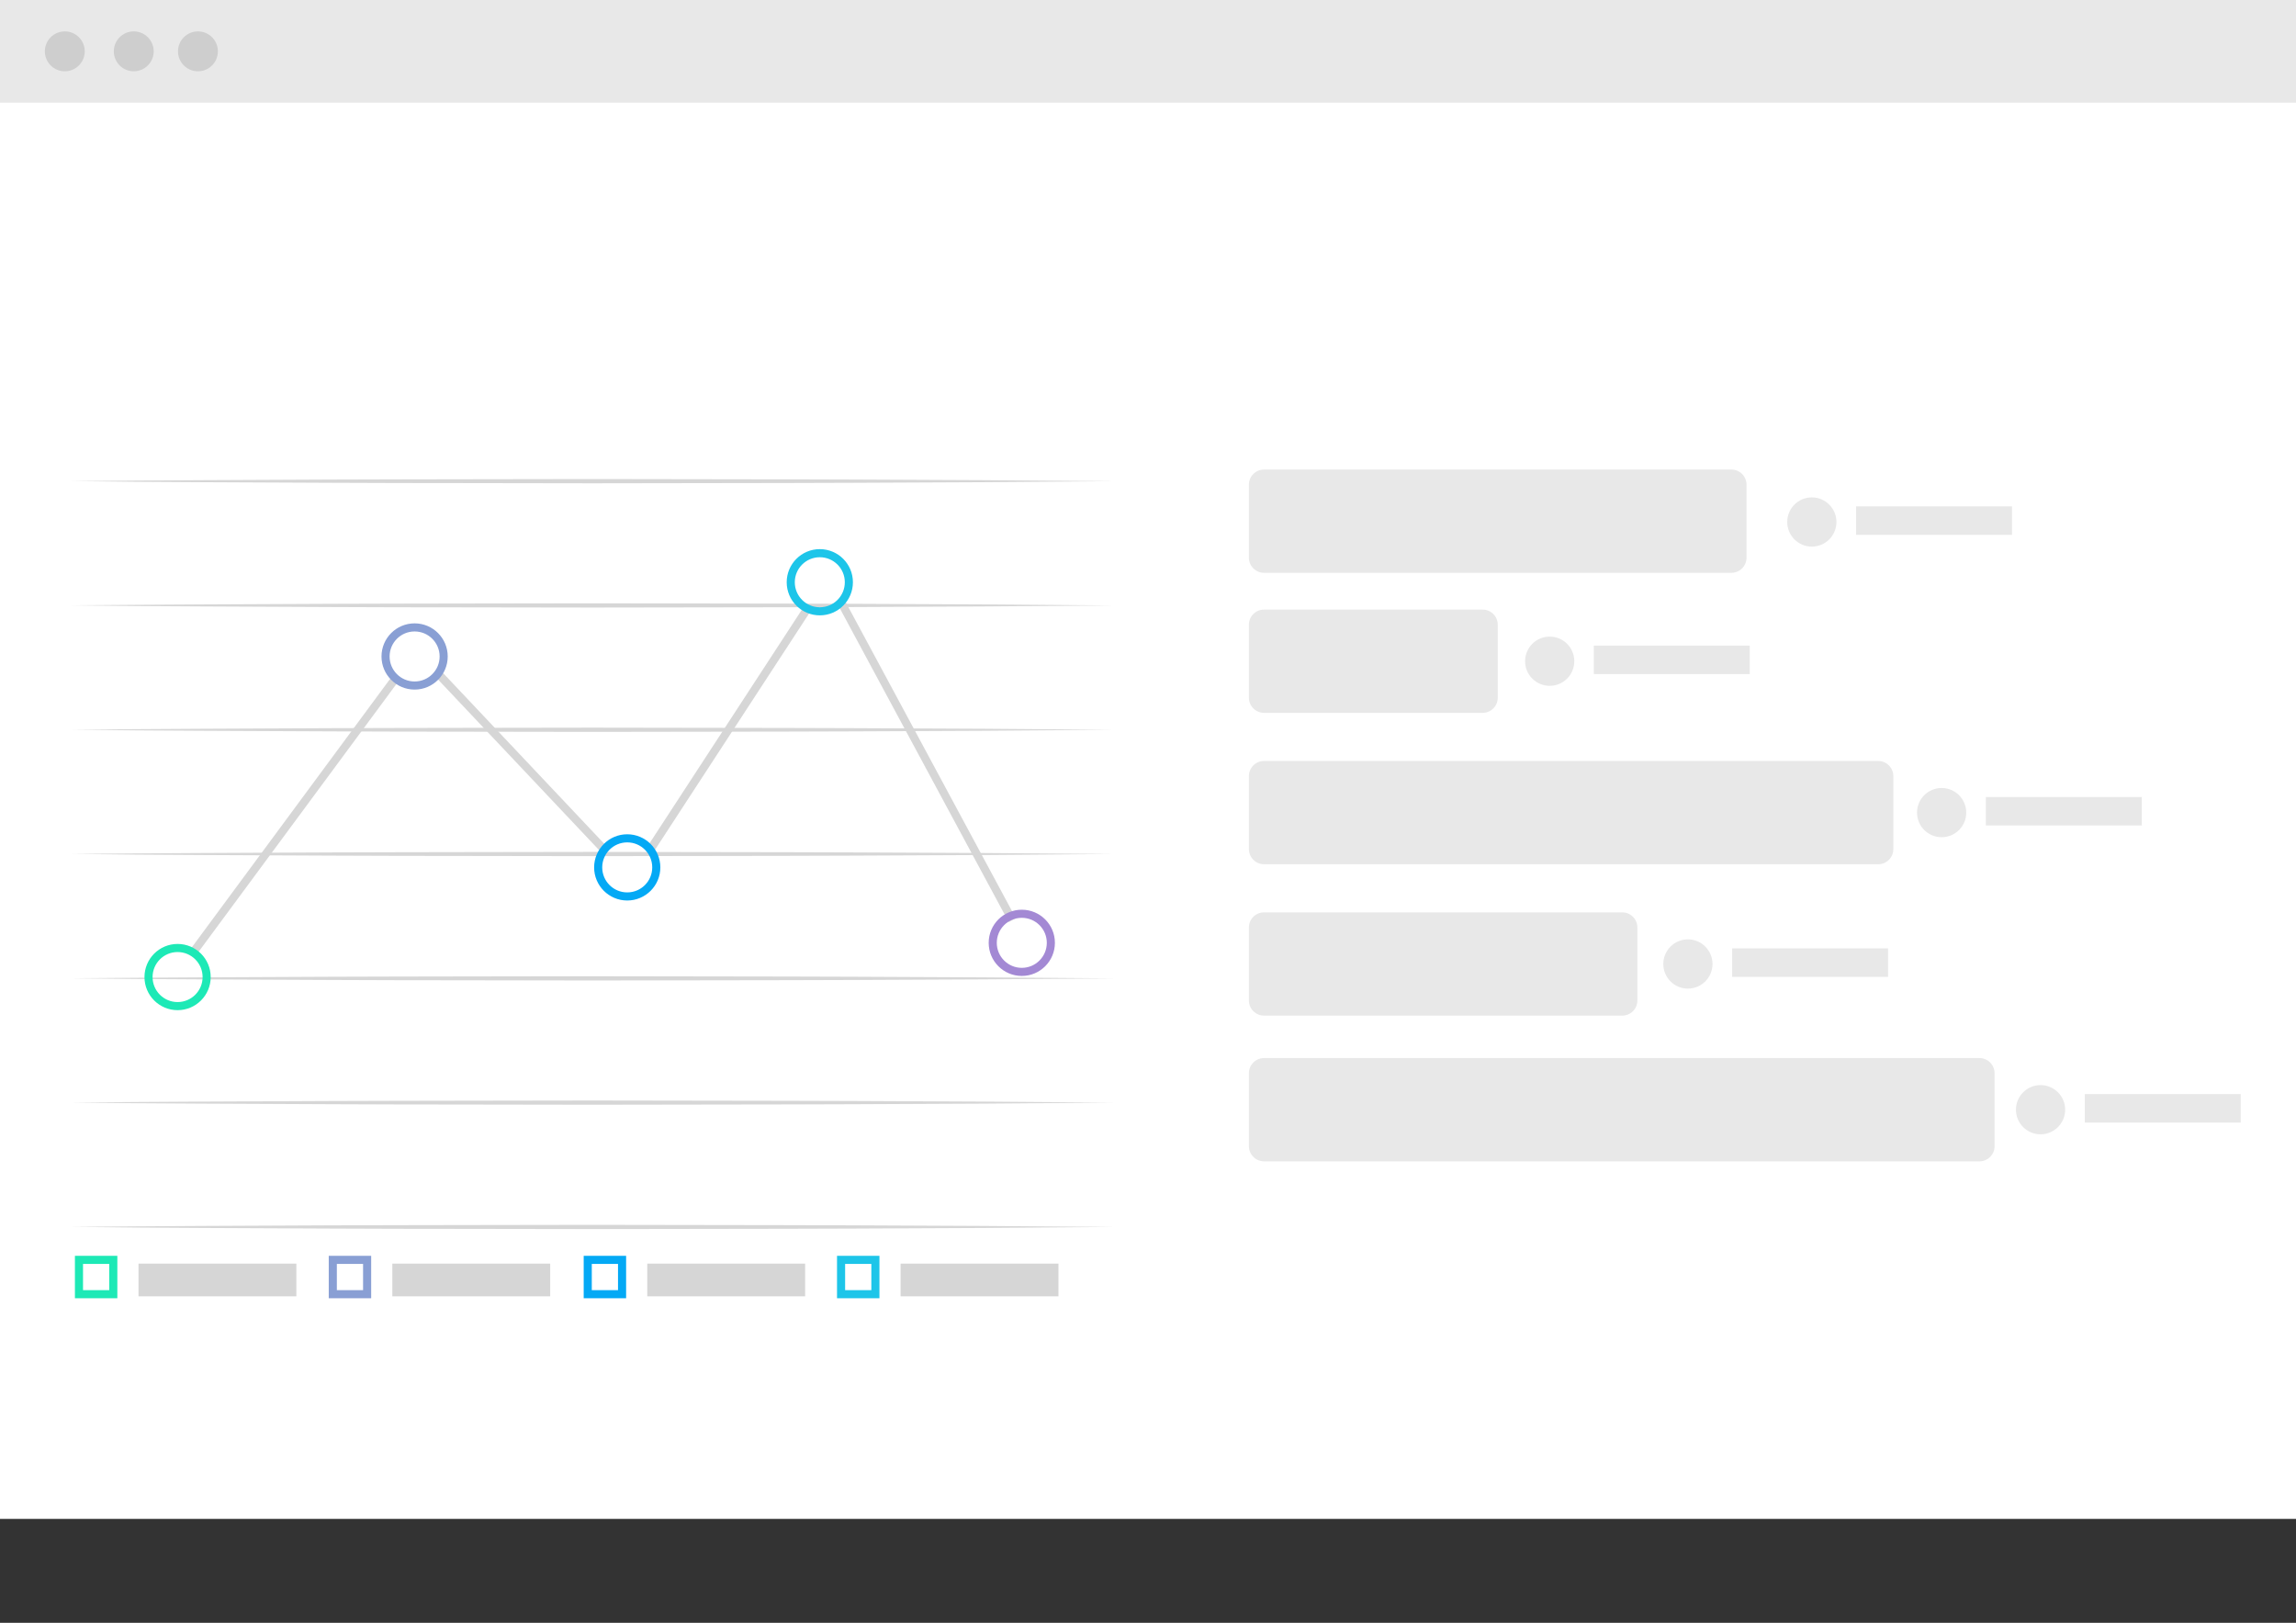<?xml version="1.0" encoding="utf-8"?>
<!-- Generator: Adobe Illustrator 21.0.0, SVG Export Plug-In . SVG Version: 6.00 Build 0)  -->
<svg version="1.1" id="Layer_1" xmlns="http://www.w3.org/2000/svg" xmlns:xlink="http://www.w3.org/1999/xlink" x="0px" y="0px"
	 viewBox="0 0 2267.7 1602.6" style="enable-background:new 0 0 2267.7 1602.6;" xml:space="preserve">
<rect x="0" y="0" width="2267.7" height="1602.6" fill="#333333" stroke="none"/>
<style type="text/css">
	.st0{fill:#FFFFFF;}
	.st1{fill:#E8E8E8;}
	.st2{fill:#CECECE;}
	.st3{fill:none;stroke:#D6D6D6;stroke-width:8;stroke-miterlimit:10;}
	.st4{fill:#D6D6D6;}
	.st5{fill:none;stroke:#1DE9B6;stroke-width:8;stroke-miterlimit:10;}
	.st6{fill:none;stroke:#899FD4;stroke-width:8;stroke-miterlimit:10;}
	.st7{fill:none;stroke:#04A9F5;stroke-width:8;stroke-miterlimit:10;}
	.st8{fill:none;stroke:#A389D4;stroke-width:8;stroke-miterlimit:10;}
	.st9{fill:none;stroke:#1DC5E9;stroke-width:8;stroke-miterlimit:10;}
	.st10{fill:#D6D6D6;stroke:#D6D6D6;stroke-width:4;stroke-linecap:round;stroke-miterlimit:10;}
</style>
<rect class="st0" width="2267.7" height="1500"/>
<g>
	<rect class="st1" width="2267.7" height="101.4"/>
	<circle class="st2" cx="64" cy="50.7" r="19.7"/>
	<circle class="st2" cx="132.1" cy="50.7" r="19.7"/>
	<circle class="st2" cx="195.5" cy="50.7" r="19.7"/>
</g>
<line class="st3" x1="190.7" y1="940.6" x2="390.6" y2="670"/>
<line class="st3" x1="432.7" y1="665.3" x2="596.8" y2="839.1"/>
<line class="st3" x1="642.2" y1="839.1" x2="797.5" y2="601"/>
<path class="st1" d="M1233.5,550.7v-72c0-8.3,6.7-15,15-15h461.5c8.3,0,15,6.7,15,15v72c0,8.3-6.7,15-15,15h-461.5
	C1240.3,565.7,1233.5,559,1233.5,550.7z"/>
<path class="st1" d="M1233.5,689v-72c0-8.3,6.7-15,15-15h215.8c8.3,0,15,6.7,15,15v72c0,8.3-6.7,15-15,15h-215.8
	C1240.3,704,1233.5,697.3,1233.5,689z"/>
<path class="st1" d="M1233.5,838.5v-72c0-8.3,6.7-15,15-15h606.5c8.3,0,15,6.7,15,15v72c0,8.3-6.7,15-15,15h-606.5
	C1240.3,853.5,1233.5,846.8,1233.5,838.5z"/>
<path class="st1" d="M1233.5,988v-72c0-8.3,6.7-15,15-15h353.7c8.3,0,15,6.7,15,15v72c0,8.3-6.7,15-15,15h-353.7
	C1240.3,1003,1233.5,996.3,1233.5,988z"/>
<path class="st1" d="M1233.5,1131.9v-72c0-8.3,6.7-15,15-15H1955c8.3,0,15,6.7,15,15v72c0,8.3-6.7,15-15,15h-706.5
	C1240.3,1146.9,1233.5,1140.2,1233.5,1131.9z"/>
<path class="st3" d="M830.7,594.6C887.1,699.3,943.5,804,999.8,908.7"/>
<g>
	<g>
		<path class="st4" d="M70.2,475.1l64.4-0.5l64.4-0.4l128.7-0.6c42.9-0.2,85.8-0.2,128.7-0.3l128.7-0.2l128.7,0.2l64.4,0.1l32.2,0.1
			l32.2,0.1l128.7,0.6l64.4,0.5l64.4,0.5l-64.4,0.5l-64.4,0.5l-128.7,0.6l-32.2,0.1l-32.2,0.1l-64.4,0.1l-128.7,0.2l-128.7-0.2
			c-42.9-0.1-85.8,0-128.7-0.3l-128.7-0.6l-64.4-0.4L70.2,475.1z"/>
	</g>
	<g>
		<path class="st4" d="M70.2,597.8l64.4-0.5l64.4-0.4l128.7-0.6c42.9-0.2,85.8-0.2,128.7-0.3l128.7-0.2l128.7,0.2l64.4,0.1l32.2,0.1
			l32.2,0.1l128.7,0.6l64.4,0.5l64.4,0.5l-64.4,0.5l-64.4,0.5l-128.7,0.6l-32.2,0.1l-32.2,0.1l-64.4,0.1l-128.7,0.2l-128.7-0.2
			c-42.9-0.1-85.8,0-128.7-0.3l-128.7-0.6l-64.4-0.4L70.2,597.8z"/>
	</g>
	<g>
		<path class="st4" d="M70.2,720.6l64.4-0.5l64.4-0.4l128.7-0.6c42.9-0.2,85.8-0.2,128.7-0.3l128.7-0.2l128.7,0.2l64.4,0.1l32.2,0.1
			l32.2,0.1l128.7,0.6l64.4,0.5l64.4,0.5l-64.4,0.5l-64.4,0.5l-128.7,0.6l-32.2,0.1l-32.2,0.1l-64.4,0.1l-128.7,0.2l-128.7-0.2
			c-42.9-0.1-85.8,0-128.7-0.3l-128.7-0.6l-64.4-0.4L70.2,720.6z"/>
	</g>
	<g>
		<path class="st4" d="M70.2,843.3l64.4-0.5l64.4-0.4l128.7-0.6c42.9-0.2,85.8-0.2,128.7-0.3l128.7-0.2l128.7,0.2l64.4,0.1l32.2,0.1
			l32.2,0.1l128.7,0.6l64.4,0.5l64.4,0.5l-64.4,0.5l-64.4,0.5l-128.7,0.6l-32.2,0.1l-32.2,0.1l-64.4,0.1l-128.7,0.2l-128.7-0.2
			c-42.9-0.1-85.8,0-128.7-0.3l-128.7-0.6l-64.4-0.4L70.2,843.3z"/>
	</g>
	<g>
		<path class="st4" d="M70.2,966.1l64.4-0.5l64.4-0.4l128.7-0.6c42.9-0.2,85.8-0.2,128.7-0.3l128.7-0.2l128.7,0.2l64.4,0.1l32.2,0.1
			l32.2,0.1l128.7,0.6l64.4,0.5l64.4,0.5l-64.4,0.5l-64.4,0.5l-128.7,0.6l-32.2,0.1l-32.2,0.1l-64.4,0.1l-128.7,0.2l-128.7-0.2
			c-42.9-0.1-85.8,0-128.7-0.3l-128.7-0.6l-64.4-0.4L70.2,966.1z"/>
	</g>
	<g>
		<path class="st4" d="M70.2,1088.8l64.4-0.5l64.4-0.4l128.7-0.6c42.9-0.2,85.8-0.2,128.7-0.3l128.7-0.2l128.7,0.2l64.4,0.1
			l32.2,0.1l32.2,0.1l128.7,0.6l64.4,0.5l64.4,0.5l-64.4,0.5l-64.4,0.5l-128.7,0.6l-32.2,0.1l-32.2,0.1l-64.4,0.1l-128.7,0.2
			l-128.7-0.2c-42.9-0.1-85.8,0-128.7-0.3l-128.7-0.6l-64.4-0.4L70.2,1088.8z"/>
	</g>
	<g>
		<path class="st4" d="M70.2,1211.6l64.4-0.5l64.4-0.4l128.7-0.6c42.9-0.2,85.8-0.2,128.7-0.3l128.7-0.2l128.7,0.2l64.4,0.1
			l32.2,0.1l32.2,0.1l128.7,0.6l64.4,0.5l64.4,0.5l-64.4,0.5l-64.4,0.5l-128.7,0.6l-32.2,0.1l-32.2,0.1l-64.4,0.1l-128.7,0.2
			l-128.7-0.2c-42.9-0.1-85.8,0-128.7-0.3l-128.7-0.6l-64.4-0.4L70.2,1211.6z"/>
	</g>
</g>
<circle class="st5" cx="175.4" cy="964.9" r="28.7"/>
<circle class="st6" cx="409.5" cy="648.3" r="28.7"/>
<circle class="st7" cx="619.5" cy="856.6" r="28.7"/>
<circle class="st8" cx="1009.2" cy="931.1" r="28.7"/>
<circle class="st9" cx="809.7" cy="575" r="28.7"/>
<rect x="78" y="1244.2" class="st5" width="33.9" height="33.9"/>
<rect x="138.8" y="1249.9" class="st10" width="151.9" height="28.3"/>
<rect x="328.7" y="1244.2" class="st6" width="33.9" height="33.9"/>
<rect x="389.5" y="1249.9" class="st10" width="151.9" height="28.3"/>
<rect x="580.5" y="1244.2" class="st7" width="33.9" height="33.9"/>
<rect x="641.3" y="1249.9" class="st10" width="151.9" height="28.3"/>
<rect x="830.7" y="1244.2" class="st9" width="33.9" height="33.9"/>
<rect x="891.5" y="1249.9" class="st10" width="151.9" height="28.3"/>
<circle class="st1" cx="1789.5" cy="515.5" r="24.3"/>
<rect x="1833.2" y="500.1" class="st1" width="154" height="28.1"/>
<circle class="st1" cx="1530.6" cy="653" r="24.3"/>
<rect x="1574.2" y="637.6" class="st1" width="154" height="28.1"/>
<circle class="st1" cx="1917.7" cy="802.5" r="24.3"/>
<rect x="1961.4" y="787.1" class="st1" width="154" height="28.1"/>
<circle class="st1" cx="1667.1" cy="952" r="24.3"/>
<rect x="1710.8" y="936.6" class="st1" width="154" height="28.1"/>
<circle class="st1" cx="2015.4" cy="1095.9" r="24.3"/>
<rect x="2059.1" y="1080.5" class="st1" width="154" height="28.1"/>
</svg>
